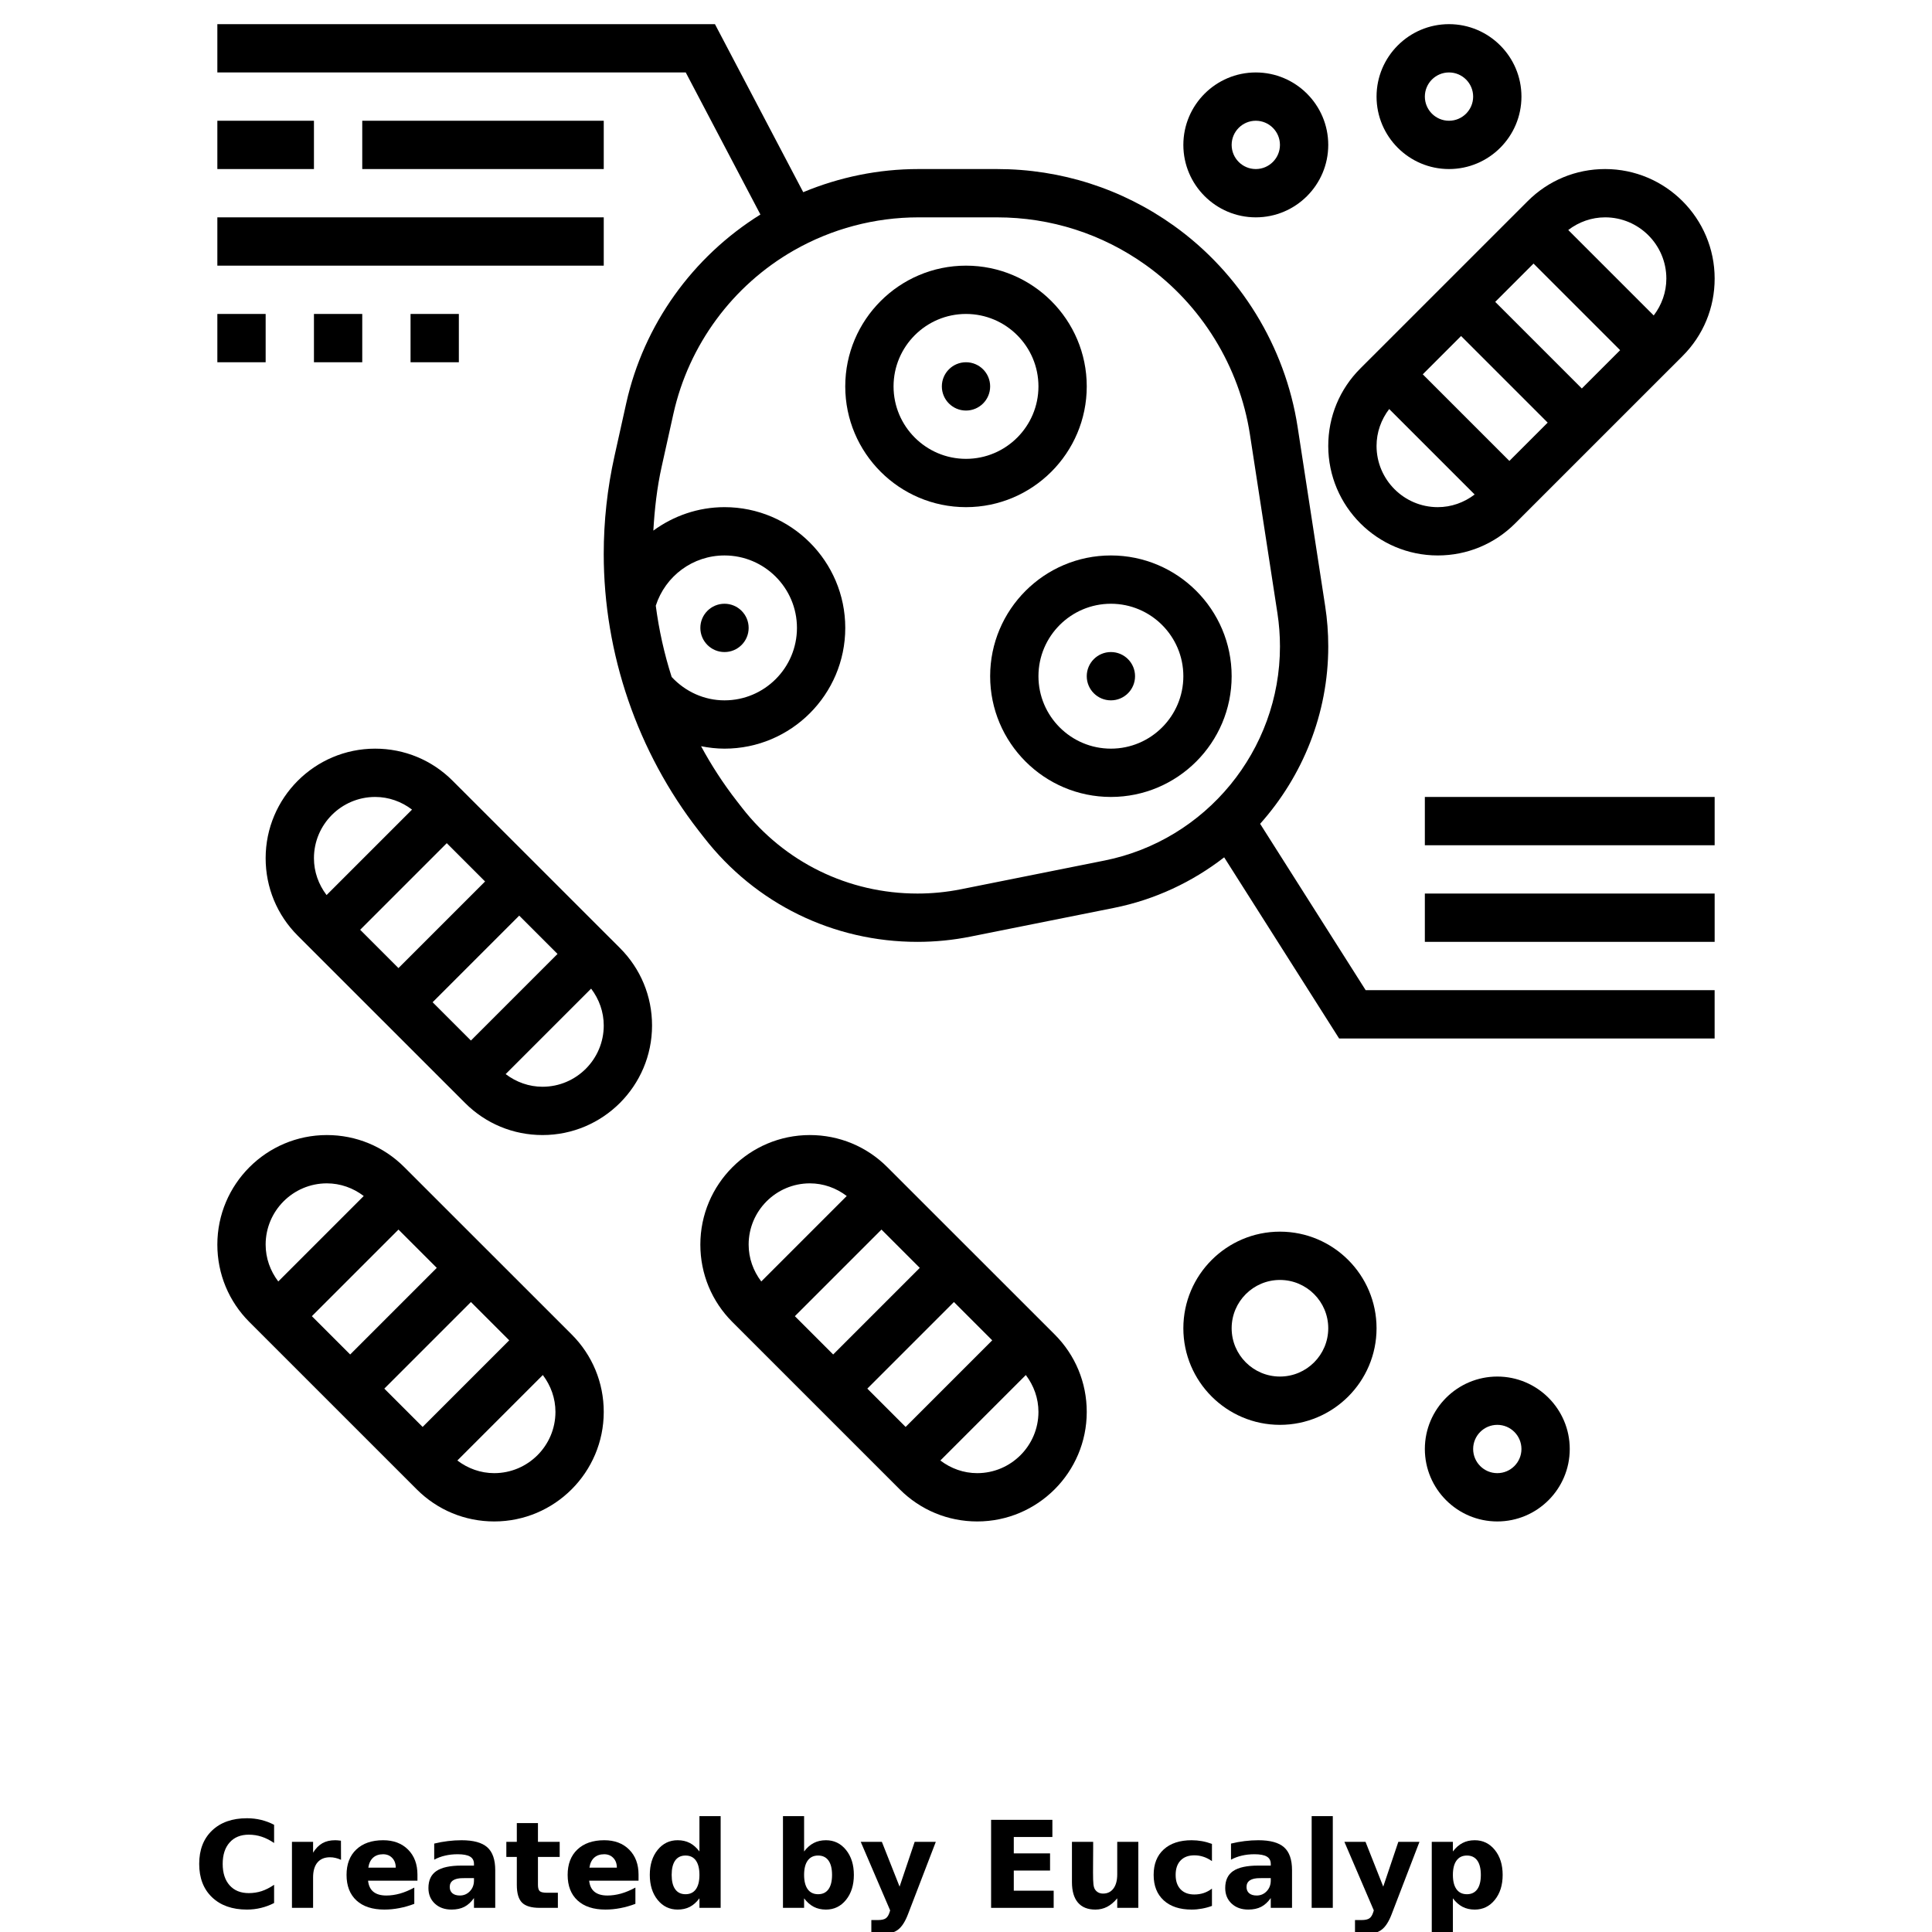 <?xml version="1.0" encoding="UTF-8"?>
<svg width="700pt" height="700pt" version="1.1" viewBox="0 0 700 700" xmlns="http://www.w3.org/2000/svg" xmlns:xlink="http://www.w3.org/1999/xlink">
 <defs>
  <symbol id="m" overflow="visible">
   <path d="m29.312-1.75c-1.512 0.781-3.09 1.371-4.734 1.766-1.637 0.406-3.34 0.609-5.109 0.609-5.312 0-9.527-1.484-12.641-4.453-3.106-2.969-4.656-7-4.656-12.094s1.551-9.125 4.656-12.094c3.113-2.969 7.328-4.453 12.641-4.453 1.77 0 3.473 0.199 5.109 0.594 1.645 0.398 3.223 0.992 4.734 1.781v6.594c-1.531-1.039-3.039-1.801-4.516-2.281-1.48-0.488-3.039-0.734-4.672-0.734-2.938 0-5.246 0.945-6.922 2.828-1.68 1.875-2.516 4.465-2.516 7.766 0 3.293 0.836 5.883 2.516 7.766 1.676 1.875 3.984 2.812 6.922 2.812 1.633 0 3.191-0.238 4.672-0.719 1.477-0.488 2.984-1.254 4.516-2.297z"/>
  </symbol>
  <symbol id="h" overflow="visible">
   <path d="m21.453-17.406c-0.68-0.312-1.352-0.539-2.016-0.688-0.656-0.156-1.32-0.234-1.984-0.234-1.969 0-3.484 0.633-4.547 1.891-1.055 1.262-1.578 3.07-1.578 5.422v11.016h-7.656v-23.922h7.656v3.922c0.977-1.562 2.102-2.703 3.375-3.422 1.281-0.719 2.812-1.078 4.594-1.078 0.25 0 0.523 0.012 0.828 0.031 0.301 0.023 0.734 0.07 1.297 0.141z"/>
  </symbol>
  <symbol id="c" overflow="visible">
   <path d="m27.562-12.031v2.188h-17.891c0.188 1.793 0.832 3.137 1.938 4.031 1.113 0.898 2.672 1.344 4.672 1.344 1.602 0 3.25-0.234 4.938-0.703 1.688-0.477 3.422-1.203 5.203-2.172v5.891c-1.805 0.688-3.609 1.203-5.422 1.547-1.812 0.352-3.621 0.531-5.422 0.531-4.336 0-7.703-1.098-10.109-3.297-2.398-2.207-3.594-5.297-3.594-9.266 0-3.906 1.176-6.973 3.531-9.203 2.363-2.238 5.609-3.359 9.734-3.359 3.758 0 6.769 1.137 9.031 3.406 2.258 2.262 3.391 5.281 3.391 9.062zm-7.859-2.531c0-1.457-0.43-2.629-1.281-3.516-0.844-0.895-1.949-1.344-3.312-1.344-1.492 0-2.699 0.418-3.625 1.25-0.918 0.836-1.492 2.039-1.719 3.609z"/>
  </symbol>
  <symbol id="b" overflow="visible">
   <path d="m14.391-10.766c-1.594 0-2.793 0.273-3.594 0.812-0.805 0.543-1.203 1.34-1.203 2.391 0 0.969 0.32 1.73 0.969 2.281 0.645 0.543 1.547 0.812 2.703 0.812 1.438 0 2.644-0.516 3.625-1.547 0.988-1.031 1.484-2.32 1.484-3.875v-0.875zm11.688-2.891v13.656h-7.703v-3.547c-1.031 1.449-2.188 2.508-3.469 3.172s-2.84 1-4.672 1c-2.481 0-4.496-0.723-6.047-2.172-1.543-1.445-2.312-3.32-2.312-5.625 0-2.812 0.961-4.867 2.891-6.172 1.938-1.312 4.969-1.969 9.094-1.969h4.516v-0.609c0-1.207-0.48-2.094-1.438-2.656-0.949-0.562-2.438-0.844-4.469-0.844-1.637 0-3.156 0.168-4.562 0.5-1.406 0.324-2.719 0.812-3.938 1.469v-5.828c1.645-0.406 3.289-0.707 4.938-0.906 1.656-0.207 3.305-0.312 4.953-0.312 4.32 0 7.438 0.855 9.344 2.562 1.914 1.699 2.875 4.461 2.875 8.281z"/>
  </symbol>
  <symbol id="g" overflow="visible">
   <path d="m12.031-30.719v6.797h7.875v5.469h-7.875v10.141c0 1.117 0.219 1.871 0.656 2.266 0.438 0.387 1.312 0.578 2.625 0.578h3.938v5.469h-6.562c-3.023 0-5.164-0.629-6.422-1.891-1.262-1.258-1.891-3.398-1.891-6.422v-10.141h-3.797v-5.469h3.797v-6.797z"/>
  </symbol>
  <symbol id="f" overflow="visible">
   <path d="m19.953-20.422v-12.812h7.688v33.234h-7.688v-3.453c-1.055 1.406-2.215 2.438-3.484 3.094-1.273 0.656-2.742 0.984-4.406 0.984-2.949 0-5.371-1.172-7.266-3.516-1.887-2.344-2.828-5.359-2.828-9.047s0.941-6.703 2.828-9.047c1.895-2.344 4.316-3.516 7.266-3.516 1.656 0 3.117 0.336 4.391 1 1.281 0.656 2.445 1.684 3.5 3.078zm-5.047 15.484c1.645 0 2.894-0.598 3.75-1.797 0.863-1.195 1.297-2.93 1.297-5.203 0-2.281-0.434-4.019-1.297-5.219-0.855-1.195-2.106-1.797-3.75-1.797-1.625 0-2.871 0.602-3.734 1.797-0.855 1.199-1.281 2.938-1.281 5.219 0 2.273 0.426 4.008 1.281 5.203 0.863 1.199 2.109 1.797 3.734 1.797z"/>
  </symbol>
  <symbol id="e" overflow="visible">
   <path d="m16.406-4.938c1.633 0 2.883-0.598 3.75-1.797 0.863-1.195 1.297-2.93 1.297-5.203 0-2.281-0.434-4.019-1.297-5.219-0.867-1.195-2.117-1.797-3.75-1.797-1.637 0-2.891 0.605-3.766 1.812-0.875 1.199-1.312 2.934-1.312 5.203 0 2.262 0.438 3.996 1.312 5.203 0.875 1.199 2.129 1.797 3.766 1.797zm-5.078-15.484c1.051-1.395 2.219-2.422 3.5-3.078 1.281-0.664 2.754-1 4.422-1 2.945 0 5.367 1.172 7.266 3.516 1.895 2.344 2.844 5.359 2.844 9.047s-0.949 6.703-2.844 9.047c-1.898 2.344-4.32 3.516-7.266 3.516-1.668 0-3.141-0.336-4.422-1s-2.449-1.691-3.5-3.078v3.453h-7.656v-33.234h7.656z"/>
  </symbol>
  <symbol id="a" overflow="visible">
   <path d="m0.531-23.922h7.656l6.422 16.234 5.469-16.234h7.656l-10.062 26.188c-1.012 2.664-2.195 4.523-3.547 5.578-1.344 1.062-3.121 1.594-5.328 1.594h-4.422v-5.016h2.391c1.301 0 2.242-0.211 2.828-0.625 0.594-0.406 1.055-1.148 1.391-2.219l0.203-0.656z"/>
  </symbol>
  <symbol id="d" overflow="visible">
   <path d="m4.016-31.891h22.203v6.219h-13.984v5.938h13.141v6.219h-13.141v7.297h14.453v6.219h-22.672z"/>
  </symbol>
  <symbol id="l" overflow="visible">
   <path d="m3.422-9.312v-14.609h7.688v2.391c0 1.293-0.012 2.918-0.031 4.875-0.012 1.961-0.016 3.266-0.016 3.922 0 1.93 0.047 3.312 0.141 4.156 0.102 0.844 0.281 1.461 0.531 1.844 0.312 0.5 0.719 0.887 1.219 1.156 0.508 0.273 1.094 0.406 1.75 0.406 1.594 0 2.844-0.609 3.75-1.828 0.914-1.227 1.375-2.93 1.375-5.109v-11.812h7.641v23.922h-7.641v-3.453c-1.156 1.387-2.383 2.414-3.672 3.078-1.281 0.664-2.699 1-4.25 1-2.773 0-4.883-0.848-6.328-2.547-1.438-1.695-2.156-4.16-2.156-7.391z"/>
  </symbol>
  <symbol id="k" overflow="visible">
   <path d="m23-23.172v6.234c-1.031-0.719-2.074-1.242-3.125-1.578-1.043-0.344-2.125-0.516-3.25-0.516-2.137 0-3.805 0.625-5 1.875-1.188 1.242-1.781 2.981-1.781 5.219 0 2.231 0.594 3.969 1.781 5.219 1.195 1.25 2.863 1.875 5 1.875 1.195 0 2.332-0.176 3.406-0.531 1.07-0.363 2.062-0.895 2.969-1.594v6.266c-1.188 0.438-2.402 0.766-3.641 0.984-1.23 0.227-2.465 0.344-3.703 0.344-4.312 0-7.688-1.109-10.125-3.328s-3.656-5.297-3.656-9.234c0-3.945 1.219-7.023 3.656-9.234 2.438-2.219 5.812-3.328 10.125-3.328 1.25 0 2.484 0.109 3.703 0.328s2.43 0.555 3.641 1z"/>
  </symbol>
  <symbol id="j" overflow="visible">
   <path d="m3.672-33.234h7.656v33.234h-7.656z"/>
  </symbol>
  <symbol id="i" overflow="visible">
   <path d="m11.328-3.453v12.547h-7.656v-33.016h7.656v3.5c1.051-1.395 2.219-2.422 3.5-3.078 1.281-0.664 2.754-1 4.422-1 2.945 0 5.367 1.172 7.266 3.516 1.895 2.344 2.844 5.359 2.844 9.047s-0.949 6.703-2.844 9.047c-1.898 2.344-4.32 3.516-7.266 3.516-1.668 0-3.141-0.336-4.422-1s-2.449-1.691-3.5-3.078zm5.078-15.5c-1.637 0-2.891 0.605-3.766 1.812-0.875 1.199-1.312 2.934-1.312 5.203 0 2.262 0.438 3.996 1.312 5.203 0.875 1.199 2.129 1.797 3.766 1.797 1.633 0 2.883-0.598 3.75-1.797 0.863-1.195 1.297-2.93 1.297-5.203 0-2.281-0.434-4.019-1.297-5.219-0.867-1.195-2.117-1.797-3.75-1.797z"/>
  </symbol>
 </defs>
 <g>
  <path d="m358.75 140c0 4.832-3.918 8.75-8.75 8.75s-8.75-3.918-8.75-8.75 3.918-8.75 8.75-8.75 8.75 3.918 8.75 8.75"/>
  <path d="m393.75 140c0-24.125-19.625-43.75-43.75-43.75s-43.75 19.625-43.75 43.75 19.625 43.75 43.75 43.75 43.75-19.625 43.75-43.75zm-43.75 26.25c-14.473 0-26.25-11.777-26.25-26.25s11.777-26.25 26.25-26.25 26.25 11.777 26.25 26.25-11.777 26.25-26.25 26.25z"/>
  <path d="m411.25 245c0 4.832-3.918 8.75-8.75 8.75s-8.75-3.918-8.75-8.75 3.918-8.75 8.75-8.75 8.75 3.918 8.75 8.75"/>
  <path d="m402.5 201.25c-24.125 0-43.75 19.625-43.75 43.75s19.625 43.75 43.75 43.75 43.75-19.625 43.75-43.75-19.625-43.75-43.75-43.75zm0 70c-14.473 0-26.25-11.777-26.25-26.25s11.777-26.25 26.25-26.25 26.25 11.777 26.25 26.25-11.777 26.25-26.25 26.25z"/>
  <path d="m271.25 227.5c0 4.832-3.918 8.75-8.75 8.75s-8.75-3.918-8.75-8.75 3.918-8.75 8.75-8.75 8.75 3.918 8.75 8.75"/>
  <path d="m78.75 43.75h35v17.5h-35z"/>
  <path d="m131.25 43.75h87.5v17.5h-87.5z"/>
  <path d="m78.75 78.75h140v17.5h-140z"/>
  <path d="m78.75 113.75h17.5v17.5h-17.5z"/>
  <path d="m113.75 113.75h17.5v17.5h-17.5z"/>
  <path d="m148.75 113.75h17.5v17.5h-17.5z"/>
  <path d="m456.57 298.48c15.391-17.246 24.684-39.875 24.684-64.262 0-4.918-0.375-9.859-1.129-14.691l-9.977-64.855c-4.496-29.18-20.844-55.754-44.859-72.914-18.797-13.41-40.941-20.508-64.043-20.508h-28.535c-14.332 0-28.516 2.894-41.684 8.383l-31.988-60.883h-180.29v17.5h169.71l27.055 51.477c-24.621 15.328-42.305 39.98-48.625 68.406l-4.254 19.145c-2.586 11.605-3.891 23.52-3.891 35.438 0 36.129 12.215 71.742 34.406 100.27l1.891 2.422c18.695 24.059 46.898 37.848 77.367 37.848 6.441 0 12.914-0.641 19.215-1.906l51.957-10.395c14.945-2.992 28.48-9.434 39.961-18.324l41.641 65.625h136.06v-17.5h-126.44zm-218.97-79.031c3.473-10.77 13.441-18.199 24.902-18.199 14.473 0 26.25 11.777 26.25 26.25s-11.777 26.25-26.25 26.25c-7.332 0-14.176-3.133-19.145-8.469-2.695-8.41-4.613-17.055-5.758-25.832zm162.55 92.348-51.957 10.395c-5.18 1.035-10.48 1.559-15.773 1.559-25.023 0-48.203-11.332-63.57-31.09l-1.883-2.422c-4.875-6.266-9.195-12.922-12.957-19.871 2.773 0.551 5.609 0.883 8.496 0.883 24.125 0 43.75-19.625 43.75-43.75s-19.625-43.75-43.75-43.75c-9.562 0-18.48 3.16-25.785 8.496 0.453-7.797 1.32-15.566 3.012-23.16l4.254-19.152c5.547-24.953 21.445-46.523 43.629-59.203 13.715-7.84 29.316-11.98 45.102-11.98h28.535c19.434 0 38.062 5.969 53.875 17.266 20.203 14.43 33.957 36.785 37.738 61.328l9.977 64.855c0.609 3.953 0.914 8.004 0.914 12.02 0 37.582-26.75 70.211-63.605 77.578z"/>
  <path d="m516.25 323.75h105v17.5h-105z"/>
  <path d="m516.25 288.75h105v17.5h-105z"/>
  <path d="m455 78.75c14.473 0 26.25-11.777 26.25-26.25s-11.777-26.25-26.25-26.25-26.25 11.777-26.25 26.25 11.777 26.25 26.25 26.25zm0-35c4.828 0 8.75 3.93 8.75 8.75s-3.922 8.75-8.75 8.75-8.75-3.93-8.75-8.75 3.922-8.75 8.75-8.75z"/>
  <path d="m525 61.25c14.473 0 26.25-11.777 26.25-26.25s-11.777-26.25-26.25-26.25-26.25 11.777-26.25 26.25 11.777 26.25 26.25 26.25zm0-35c4.828 0 8.75 3.93 8.75 8.75s-3.922 8.75-8.75 8.75-8.75-3.93-8.75-8.75 3.922-8.75 8.75-8.75z"/>
  <path d="m520.93 201.25c10.598 0 20.57-4.129 28.062-11.629l60.637-60.629c7.492-7.488 11.621-17.445 11.621-28.051 0-21.887-17.797-39.691-39.68-39.691-10.598 0-20.57 4.129-28.062 11.629l-60.637 60.629c-7.492 7.488-11.621 17.445-11.621 28.051 0 21.887 17.797 39.691 39.68 39.691zm-22.18-39.691c0-4.91 1.664-9.527 4.578-13.359l30.965 30.965c-3.84 2.922-8.453 4.586-13.363 4.586-12.223 0-22.18-9.957-22.18-22.191zm88.254-34.684-13.879 13.879-31.379-31.379 13.879-13.879zm-26.25 26.25-13.879 13.879-31.379-31.379 13.879-13.879zm42.996-52.184c0 4.91-1.664 9.527-4.578 13.359l-30.965-30.965c3.84-2.922 8.453-4.586 13.363-4.586 12.223 0 22.18 9.957 22.18 22.191z"/>
  <path d="m146.49 422.88c-7.488-7.5-17.465-11.629-28.062-11.629-21.883 0-39.68 17.805-39.68 39.691 0 10.605 4.129 20.57 11.621 28.062l60.637 60.629c7.488 7.488 17.465 11.617 28.062 11.617 21.883 0 39.68-17.805 39.68-39.691 0-10.605-4.129-20.57-11.621-28.062zm6.633 94.125-13.879-13.879 31.379-31.379 13.879 13.879zm-8.75-71.508 13.879 13.879-31.379 31.379-13.879-13.879zm-25.945-16.746c4.898 0 9.52 1.664 13.359 4.586l-30.965 30.965c-2.91-3.84-4.574-8.453-4.574-13.359 0-12.234 9.957-22.191 22.18-22.191zm60.641 105c-4.898 0-9.52-1.664-13.359-4.586l30.965-30.965c2.91 3.84 4.574 8.453 4.574 13.359 0 12.234-9.957 22.191-22.18 22.191z"/>
  <path d="m163.99 282.88c-7.488-7.5-17.465-11.629-28.062-11.629-21.883 0-39.68 17.805-39.68 39.691 0 10.605 4.129 20.57 11.621 28.062l60.637 60.629c7.488 7.488 17.465 11.617 28.062 11.617 21.883 0 39.68-17.805 39.68-39.691 0-10.605-4.129-20.57-11.621-28.062zm6.633 94.125-13.879-13.879 31.379-31.379 13.879 13.879zm-8.75-71.508 13.879 13.879-31.379 31.379-13.879-13.879zm-25.945-16.746c4.898 0 9.52 1.664 13.359 4.586l-30.965 30.965c-2.91-3.84-4.574-8.453-4.574-13.359 0-12.234 9.957-22.191 22.18-22.191zm60.641 105c-4.898 0-9.52-1.664-13.359-4.586l30.965-30.965c2.91 3.84 4.574 8.453 4.574 13.359 0 12.234-9.957 22.191-22.18 22.191z"/>
  <path d="m321.49 422.88c-7.488-7.5-17.465-11.629-28.062-11.629-21.883 0-39.68 17.805-39.68 39.691 0 10.605 4.129 20.57 11.621 28.062l60.637 60.629c7.488 7.488 17.465 11.617 28.062 11.617 21.883 0 39.68-17.805 39.68-39.691 0-10.605-4.129-20.57-11.621-28.062zm6.633 94.125-13.879-13.879 31.379-31.379 13.879 13.879zm-8.75-71.508 13.879 13.879-31.379 31.379-13.879-13.879zm-25.945-16.746c4.898 0 9.52 1.664 13.359 4.586l-30.965 30.965c-2.91-3.84-4.574-8.453-4.574-13.359 0-12.234 9.957-22.191 22.18-22.191zm60.641 105c-4.898 0-9.52-1.664-13.359-4.586l30.965-30.965c2.91 3.84 4.574 8.453 4.574 13.359 0 12.234-9.957 22.191-22.18 22.191z"/>
  <path d="m463.75 446.25c-19.301 0-35 15.699-35 35s15.699 35 35 35 35-15.699 35-35-15.699-35-35-35zm0 52.5c-9.652 0-17.5-7.848-17.5-17.5s7.848-17.5 17.5-17.5 17.5 7.848 17.5 17.5-7.848 17.5-17.5 17.5z"/>
  <path d="m542.5 498.75c-14.473 0-26.25 11.777-26.25 26.25s11.777 26.25 26.25 26.25 26.25-11.777 26.25-26.25-11.777-26.25-26.25-26.25zm0 35c-4.828 0-8.75-3.93-8.75-8.75s3.922-8.75 8.75-8.75 8.75 3.93 8.75 8.75-3.922 8.75-8.75 8.75z"/>
  <use x="70" y="691.25" xlink:href="#m"/>
  <use x="102.109" y="691.25" xlink:href="#h"/>
  <use x="123.684" y="691.25" xlink:href="#c"/>
  <use x="153.355" y="691.25" xlink:href="#b"/>
  <use x="182.879" y="691.25" xlink:href="#g"/>
  <use x="203.793" y="691.25" xlink:href="#c"/>
  <use x="233.465" y="691.25" xlink:href="#f"/>
  <use x="280.012" y="691.25" xlink:href="#e"/>
  <use x="311.328" y="691.25" xlink:href="#a"/>
  <use x="355.078" y="691.25" xlink:href="#d"/>
  <use x="384.965" y="691.25" xlink:href="#l"/>
  <use x="416.113" y="691.25" xlink:href="#k"/>
  <use x="442.047" y="691.25" xlink:href="#b"/>
  <use x="471.57" y="691.25" xlink:href="#j"/>
  <use x="486.566" y="691.25" xlink:href="#a"/>
  <use x="515.082" y="691.25" xlink:href="#i"/>
 </g>
</svg>
